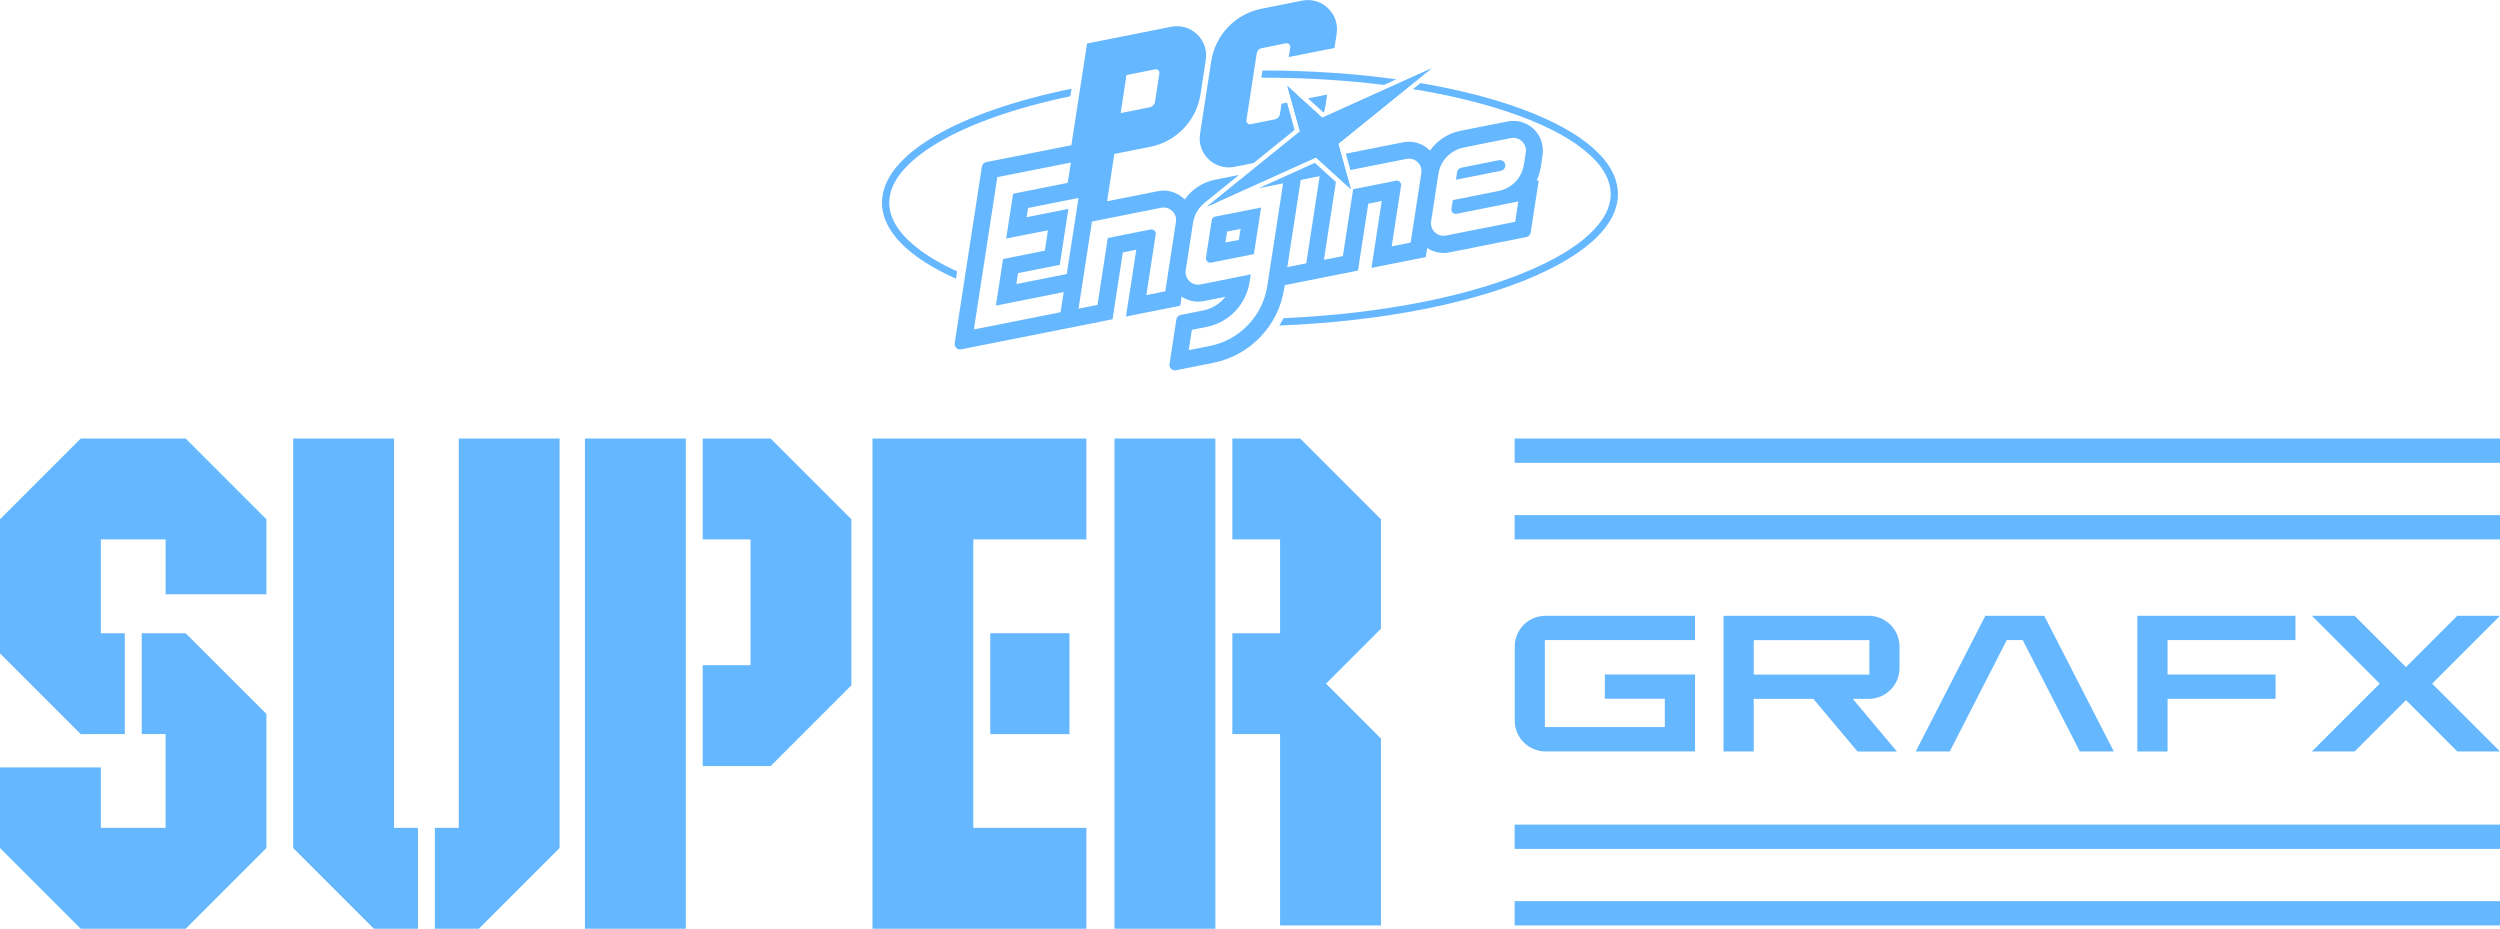 <svg enable-background="new 0 0 3839 1426.2" viewBox="0 0 3839 1426.2" xmlns="http://www.w3.org/2000/svg"><g fill="#65b7ff"><path d="m285.1 673.4h-161.1l-124 124v205.9l124 124 67.6-.1v-154.8h-36.7v-144.1h99.4v84.3h154.8v-115.2z"/><path d="m217.6 972.4v154.8h36.7v144.1h-99.4v-92.9h-154.9v123.8l124 124h161.1l124-124v-205.9l-124-123.9z"/><path d="m641.8 1271.3h-36.7v-597.9h-154.9v628.8l124 124h67.6z"/><path d="m704.5 673.4v597.9h-36.7v154.9h67.5l124-124v-628.8z"/><path d="m1866.3 972.4v-144.1-154.9h-154.9v752.8h154.9v-29.5-269.5z"/><path d="m1996.6 673.4h-29.1-21.2-53.9v154.9h73.3v67.6 54.7 21.8h-73.3v154.8h73.3v24.6 52.9 216.4h154.9v-218.1-51.2-17.6l-84.4-84.4 84.4-84.4v-14.8-54.1-65.3-21-12.8z"/><path d="m1520.7 972.4h121.6v154.9h-121.6z"/><path d="m1668.3 673.4h-173.7-154.8v752.8h122.2 206.3v-154.9h-173.7v-58.6-85.5-154.8-29.1-115h173.7z"/><path d="m1183.4 673.4h-104.3v154.9h73.4v193.2h-73.4v154.9h104.3l124-124v-255z"/><path d="m1053.1 1176.4v-154.9-193.2-154.9h-154.9v752.8h154.9z"/><path d="m2916.9 1025.8v-32.9c0-26.1-21.2-47.3-47.3-47.3h-222.6c-.2 0-.4.2-.4.4v207.5c0 .2.2.4.4.4h45.6c.2 0 .4-.2.4-.4v-79.9c0-.2.2-.4.4-.4h91c.1 0 .2.1.3.2l67.6 80.5c.1.1.2.2.3.2h59.5c.3 0 .6-.4.3-.7l-66.7-79.5c-.2-.3-.1-.7.3-.7h23.6c26.2-.1 47.3-21.3 47.3-47.4zm-223.9 9.6v-52c0-.2.2-.4.4-.4h177.2v52.9h-177.2c-.3-.1-.4-.3-.4-.5z"/><path d="m2602.9 982.9v-37.3h-229.6c-26.1 0-47.3 21.2-47.3 47.3v113.7c0 26.1 21.2 47.3 47.3 47.3h229.6v-118.2h-138.5v37.3h92.1v43.5h-184.2v-133.6z"/><path d="m3524.9 982.9v-37.3h-196.4-46.4v37.3 171.1h46.4v-80.9h165.9v-37.3h-165.9v-52.9z"/><path d="m3839 945.6h-65.6l-78.8 78.8-78.9-78.8h-65.6l104.2 104.2-104.2 104.2h65.6l78.9-78.9 78.8 78.9h65.6l-104.2-104.2z"/><path d="m3193.8 1154h52.2l-106.9-208.4h-90.4l-106.9 208.4h52.2l87.6-171.1h24.5z"/><path d="m2325.9 791h1513.1v37.3h-1513.1z"/><path d="m2325.9 673.4h1513.1v37.3h-1513.1z"/><path d="m2325.9 1383.8h1513.1v37.3h-1513.1z"/><path d="m2325.9 1266.3h1513.1v37.3h-1513.1z"/><path d="m2197.9 105.2-167.5 75.6-53.5-48.7 19.4 69.7-142.9 115.5 167.4-75.6 53.5 48.7-19.3-69.6z"/><path d="m2197.9 105.2-167.5 75.6-53.5-48.7 19.4 69.7-142.9 115.5 167.4-75.6 53.5 48.7-19.3-69.6z"/><path d="m2032 172.4 1.5-.7c.7-2.8 1.2-5.6 1.8-8.6l2.7-17.9-29.4 5.8z"/><path d="m1895.8 256.2 29.2-5.8 63-50.9-11.6-41.9-8.5 1.7-2.4 15.7c-.6 4.1-3.8 7.5-7.9 8.3l-37.2 7.4c-3.7.7-7-2.4-6.4-6.1l15.8-102.4c.6-4.1 3.8-7.5 7.9-8.3l37.2-7.4c3.7-.7 7 2.4 6.4 6.1l-2.3 15 70.2-13.9 3.4-21.8c4.8-30.9-22.6-57-53.2-50.9l-62.2 12.4c-40.1 7.9-71 40.2-77.3 80.7l-17.1 111.3c-5 30.8 22.4 56.9 53 50.8z"/><path d="m1406.8 379.4c-27.1-21.6-40.9-44.3-41.3-67.3-.9-64.7 107.9-128.7 278.1-164.3l1.8-11.6c-174.4 35.7-292 101.8-291 176 .6 44 42.8 84.1 113.6 115.8l1.8-11.3c-25.2-11.5-46.4-23.9-63-37.3z"/><path d="m1938.7 108.3-1.7 11c65.4-.1 128.7 3.7 188.1 11.1l19.1-8.6c-63.5-8.8-132.7-13.6-205.5-13.5z"/><path d="m2181.2 127.6-11.5 9.3c52.5 8.5 101 19.9 143.9 34.2 50.9 16.9 90.8 36.7 118.5 58.9 27.1 21.6 40.9 44.3 41.3 67.3.9 66-112.4 131.3-288.5 166.4-66 13.1-139.2 21.6-214.1 24.9-1.9 3.9-4 7.7-6.2 11.3 80-3.2 155.4-12 222.5-25.3 177.9-35.4 298.4-102.3 297.4-177.4-1-75.4-123.8-139.1-303.3-169.6z"/><path d="m2301.7 246-57.7 11.5c-3.4.7-6 3.4-6.5 6.9l-1.8 11.6 69.3-13.8c3.4-.7 6-3.4 6.5-6.9.8-5.6-4.2-10.5-9.8-9.3z"/><path d="m1860.7 338.2-8.8 57.6c-.7 4.5 3.4 8.4 7.9 7.5l65.7-13.1 11-71.5-70.5 13.9c-2.7.6-4.9 2.8-5.3 5.6zm23.6 17.4 20.7-4.1-2.6 16.8-20.7 4.1z"/><path d="m2361.7 206c-10.3-15.6-28.9-23-46.6-19.5l-72.6 14.4c-19.1 3.8-35.6 14.9-46.6 30.3-.4-.4-.7-.7-1.1-1.1-10.7-10.1-25.7-14.6-40.1-11.6l-88 17.5 7 25.1 86.1-17.1c13.1-2.6 24.8 8.6 22.8 21.8l-16.4 106.7-29.1 5.8 14.4-93.3c.7-4.5-3.4-8.4-7.9-7.5l-65.7 13.1-15.8 102.7-29.1 5.7 18.4-119.5-32.3-29.4-86.6 39.1 8.7-1.8 29.1-5.8-24.2 157.4c-7.1 46.3-42.4 83.1-88.3 92.3l-32.4 6.4 4.8-31.2 22.7-4.5c34.2-6.8 60.6-34.3 65.9-68.8l1.9-11.8-77.1 15.4c-13.1 2.6-24.8-8.6-22.8-21.8l11.2-72.8c2-13 9-24.3 19.1-31.8v-.1l51.5-41.6-36.8 7.3c-19.1 3.8-35.6 14.9-46.6 30.3-.4-.4-.7-.7-1.1-1.1-10.7-10.1-25.7-14.6-40.1-11.6l-78 15.5 2.2-14.1 9-58.6 55-10.9c40.1-7.9 71-40.2 77.3-80.7l8.1-52.8c4.8-30.9-22.6-57-53.2-50.9l-129.1 25.7-24.1 156.2-130.9 26c-3.4.7-6 3.4-6.5 6.9l-41.8 271.2c-.9 5.6 4.1 10.5 9.8 9.4l175.8-34.9 56.8-11.3 15.8-102.7 20.7-4.1-15.9 102.6 83.4-16.6 2.1-14c9.9 6.6 22.1 9.2 34.1 6.9l33.1-6.6c-8.3 10.6-20.2 18.2-33.9 20.9l-34.9 7c-3.4.7-6 3.4-6.5 6.9l-10.5 68.6c-.9 5.6 4.1 10.5 9.8 9.4l57.3-11.4c56.6-11.3 100.1-56.7 109-113.8l.9-5.5 56.2-11.2 56.2-11.2 15.8-102.7 20.7-4.1-15.8 102.7 83.4-16.6 2.1-14c9.9 6.6 22.1 9.2 34.1 6.8l118.4-23.6c3.4-.7 6-3.4 6.5-6.9l12.4-80.2-3.3.6c3.1-6.4 5.2-13.4 6.4-20.7l2.7-17.9c1.6-11.6-.6-23.4-7-32.9zm-631.9-90.8 44.1-8.7c3.7-.7 7 2.4 6.4 6.1l-6.7 43.8c-.6 4.1-3.8 7.5-7.9 8.3l-44.8 8.9zm-101.2 364.2-12.6 2.6-14.8 2.9-82.8 16.5-22.9 4.5 36-233.9 9.6-1.9 71.1-14.1 32.2-6.4-4.8 31.2-9.3 1.9-74.6 14.8-10.6 68.8 34.9-6.9 6.3-1.2 22.9-4.5-4.8 31.2-12.3 2.5-16.9 3.4-34.9 7-11 71.5 76.6-15.2 4.2-.9 23.3-4.7zm-67.9-43.2 2.6-16.8 64.1-12.7 13.2-85.9-64.1 12.7 2.2-14.1 53.2-10.6 24.2-4.8-3.4 22.4-14.6 94.4zm228.7 11.2-29.1 5.8 14.4-93.3c.7-4.5-3.4-8.4-7.9-7.5l-65.7 13.1-15.8 102.7-29.1 5.8 20.6-133.8 106.2-21.2c13.1-2.6 24.8 8.6 22.8 21.8zm216.5-43-29.1 5.8 20.6-133.9 29.1-5.8zm337.1-170.5-2.9 18.8c-3.1 20.4-18.7 36.5-38.8 40.6l-70.4 14-2.1 13.5c-.7 4.5 3.4 8.4 7.9 7.5l65.7-13.1 13-2.6 16.1-3.2-4.8 31.2-5.5 1.1-100.8 20c-13.1 2.6-24.8-8.6-22.8-21.8l11.2-72.8c3.1-20.4 18.7-36.5 38.8-40.6l72.5-14.5c13.2-2.5 24.9 8.7 22.9 21.9z"/></g></svg>